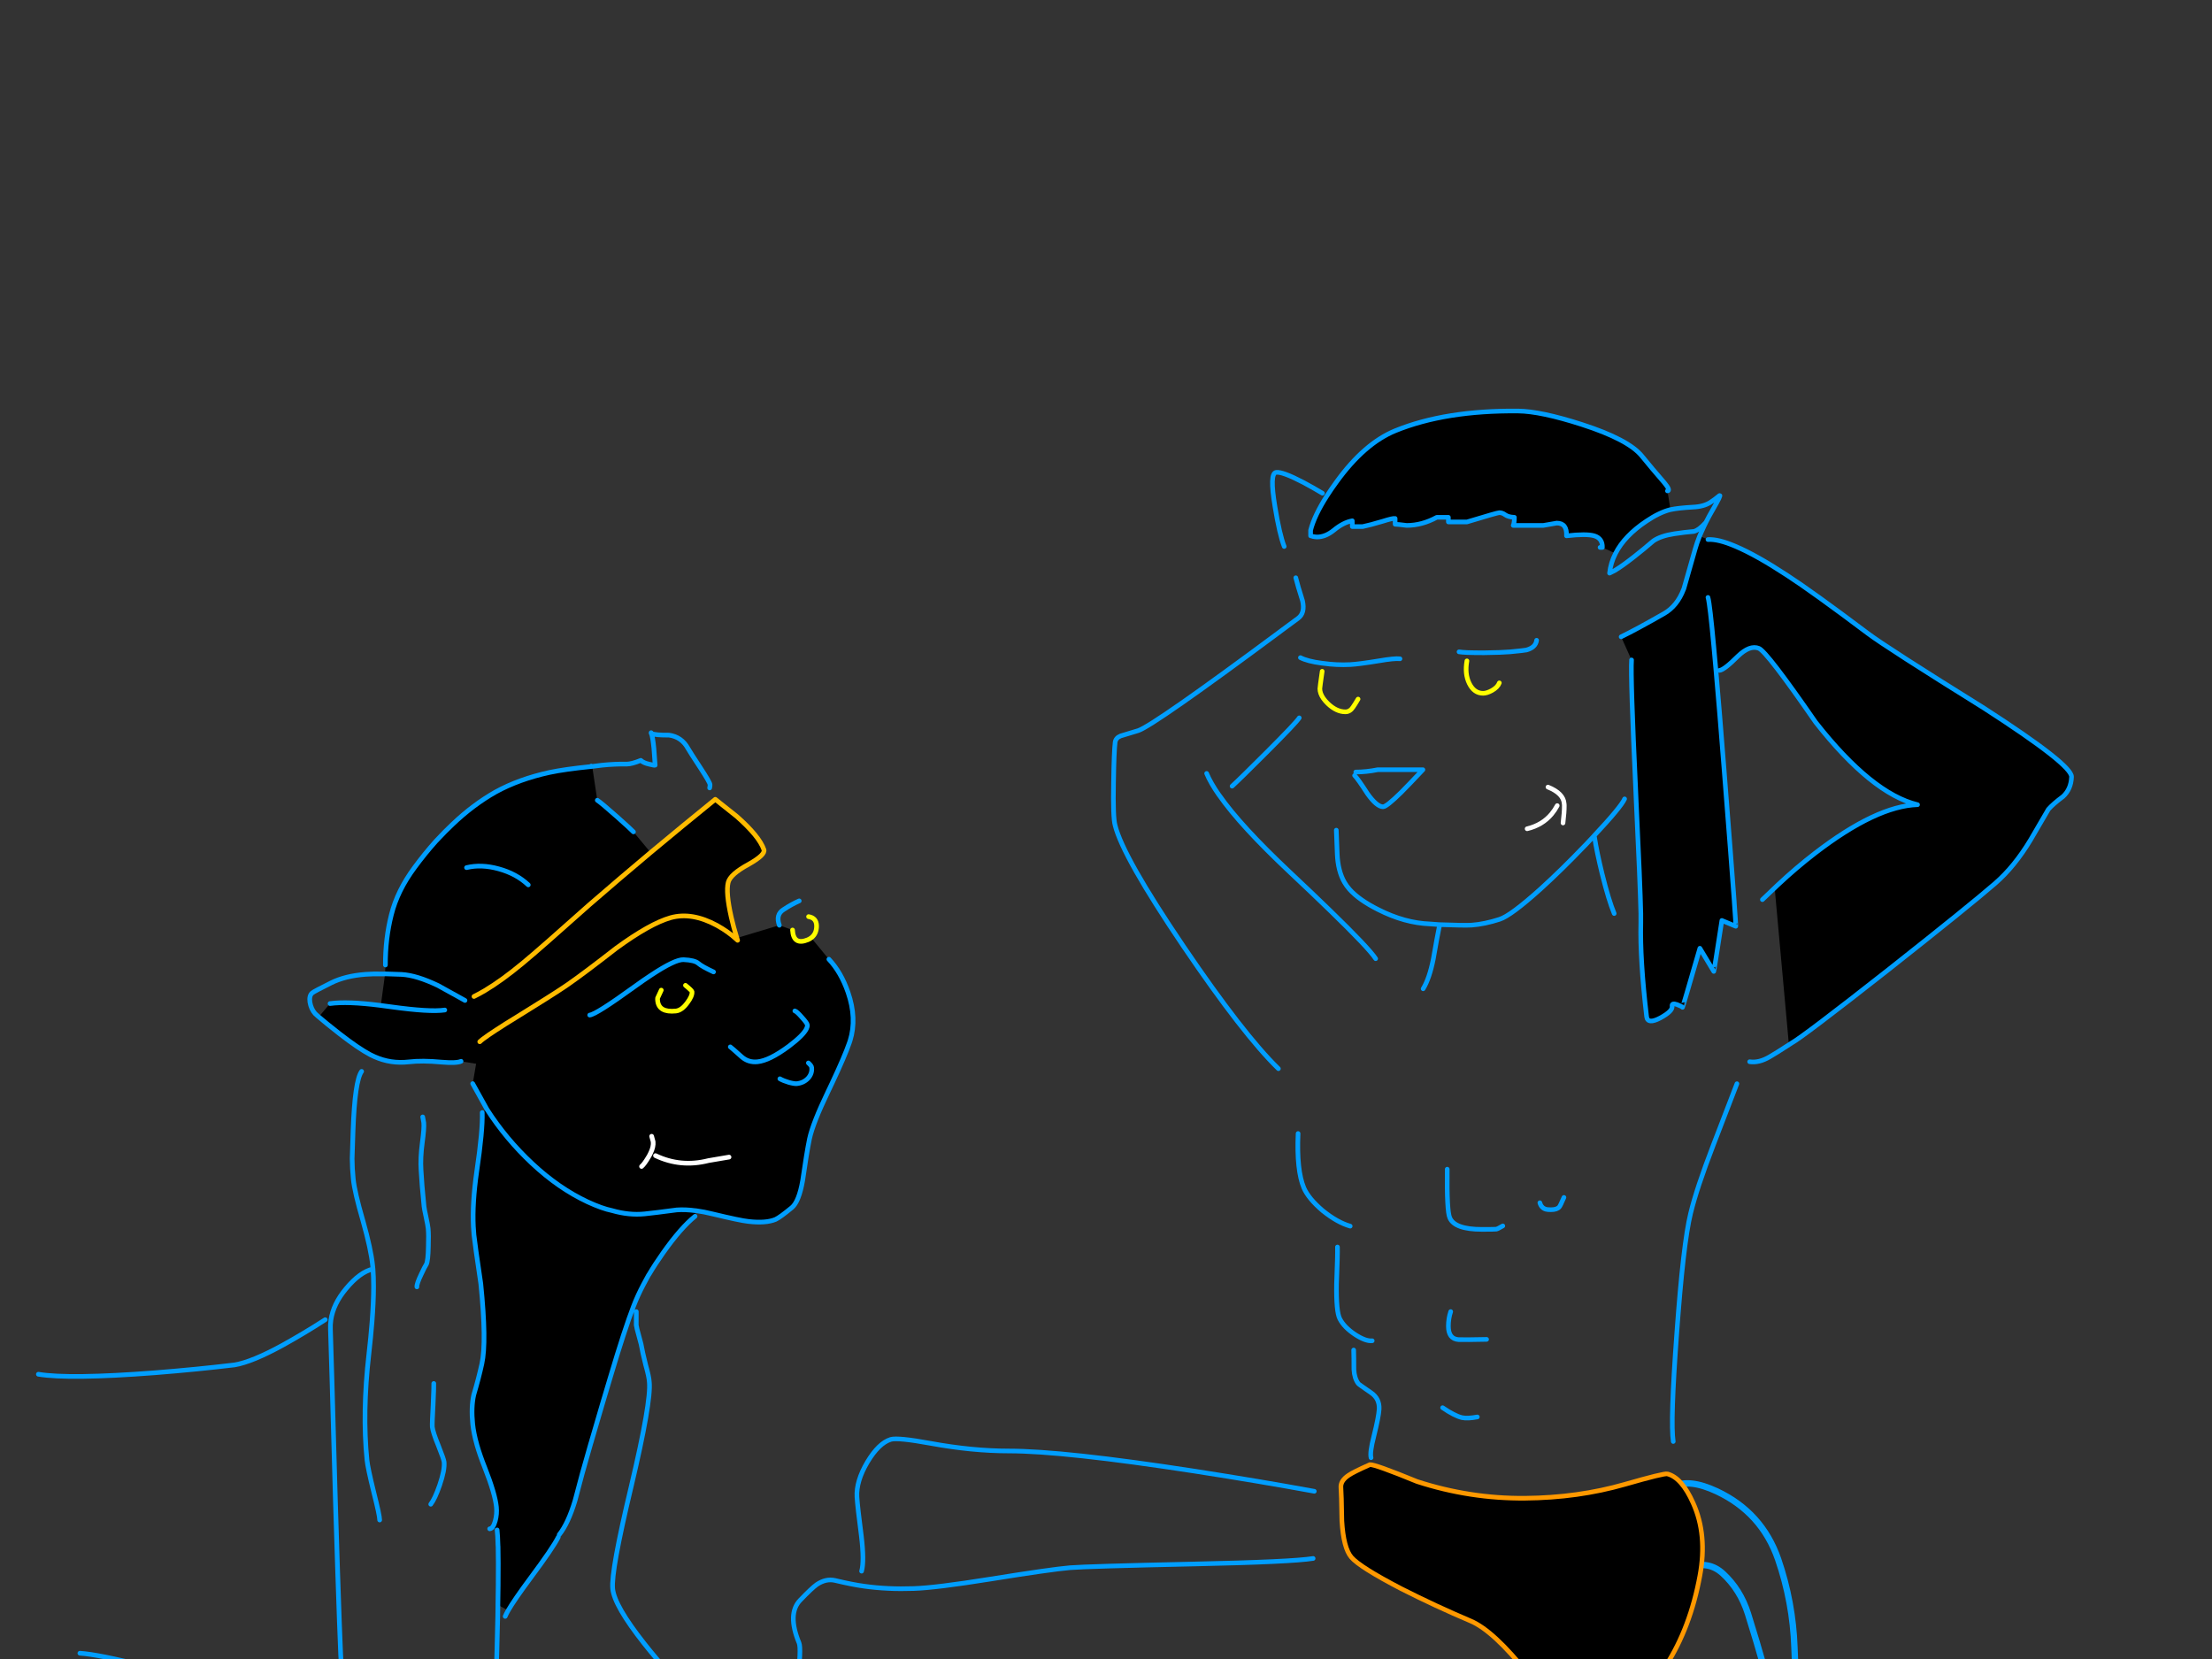 <?xml version="1.0" encoding="utf-8"?>
<svg id="EdithAnim13" image-rendering="inherit" baseProfile="basic" version="1.1" x="0px" y="0px" width="800" height="600" xmlns="http://www.w3.org/2000/svg" xmlns:xlink="http://www.w3.org/1999/xlink">
  <rect width="100%" height="100%" fill="#333333" stroke="none"/>
  <g id="22_Avatarf35r1" overflow="visible">
    <g id="Avatar-Manf0r1">
      <g id="Tailf0r1">
        <path id="Layer3_0_1_STROKES" stroke="#009EFF" stroke-width="2.303" stroke-linejoin="round" stroke-linecap="round" fill="none" d="M650.79,629.691 Q649.628,612.77 648.987,595.839 648.413,579.421 643.079,563.915 637.217,547.026 620.884,539.343 601.035,530.086 598.161,550.786 597.741,553.802 599.713,556.449 604.375,562.809 611.004,566.88 617.933,564.35 623.144,569.129 629.418,574.931 632.179,583.63 638.632,604.158 643.772,624.858 645.224,630.65 644.249,636.526" test="Tail_2.3242325232423263e+312.3242325232423263e+31_2.3242325232423263e+312.3242325232423263e+31_2.3242325232423263e+312.3242325232423263e+31_2.3242325232423263e+312.3242325232423263e+31_2.3242325232423263e+312.3242325232423263e+31"/>
      </g>
      <path fill="#000" stroke="none" d="M612.353,543.615 Q608.249,534.402 603.056,533.063 601.884,532.728 587.646,536.831 570.729,541.689 551.55,541.856 531.618,542.024 512.522,535.826 497.196,529.545 495.437,529.713 489.407,532.392 487.732,533.565 484.718,535.575 484.969,538.088 485.136,539.93 485.304,550.064 485.89,559.863 488.737,563.213 491.836,566.814 506.827,574.603 519.222,580.884 531.869,586.244 540.16,589.761 552.639,605.423 559.004,613.379 566.206,622.675 567.714,623.848 566.206,625.522 565.034,626.779 565.201,626.779 L577.094,623.094 Q592.252,618.32 602.554,602.324 611.348,588.589 614.781,569.913 617.545,555.089 612.353,543.615 M617.713,195.131 L614.698,193.875 Q614.654,193.981 614.614,194.042 613.706,196.361 613.106,198.481 611.515,204.176 609.002,212.886 608.946,213.039 608.835,213.137 606.54,219.234 601.8,221.931 591.834,227.626 586.306,230.306 L590.075,238.681 Q589.656,244.795 591.583,285.749 591.653,287.26 591.666,288.68 593.229,320.681 593.425,330.388 593.423,330.451 593.425,330.471 593.453,332.716 593.425,333.737 593.09,346.886 595.519,367.656 595.854,370.588 600.46,368.159 605.066,365.646 604.731,363.888 604.564,362.631 606.49,363.301 608.081,363.888 608.5,364.306 608.584,364.39 614.781,342.95 L619.806,351.325 Q619.89,351.409 622.738,332.9 L627.762,334.994 Q627.86,335.093 627.176,326.2 627.213,326.18 627.176,326.116 626.222,312.445 623.491,277.709 621.835,256.483 620.56,242.534 618.982,223.888 618.131,218.246 617.893,216.601 617.713,216.069 617.893,216.601 618.131,218.246 618.982,223.888 620.56,242.534 L621.9,242.45 Q623.575,242.282 628.516,237.341 632.871,233.154 636.137,234.494 639.069,235.75 656.656,261.21 676.924,287.005 693.506,291.025 678.599,291.528 656.489,308.529 649.621,313.805 642.838,320.17 L641.833,321.091 Q643.025,333.821 646.941,377.371 L647.863,377.287 Q652.218,374.859 682.703,350.906 712.099,327.708 721.563,319.5 728.598,313.386 734.376,303.755 737.308,298.814 740.825,292.7 742.5,290.774 746.101,288.094 749.033,285.414 749.2,280.975 749.368,276.62 717.543,256.101 682.284,234.159 675.5,229.05 655.567,214.059 646.271,208.029 635.196,200.768 627.679,197.56 621.433,194.902 617.713,195.131 M558.166,190.022 Q560.679,189.604 563.024,189.185 566.793,189.185 566.541,193.791 573.744,192.954 576.591,193.791 579.606,194.712 579.522,197.979 L584.213,200.156 Q587.506,193.754 595.519,188.431 600.125,185.332 604.061,184.328 604.123,184.314 604.145,184.244 L603.056,177.544 Q604.313,177.46 601.884,174.529 597.445,169.42 593.844,164.981 588.986,158.951 572.069,153.508 557.245,148.734 549.037,148.65 522.74,148.399 504.65,155.769 493.427,160.375 483.377,174.278 481.451,176.912 479.86,179.302 475.369,186.421 473.997,191.781 L473.997,193.791 Q474.165,193.791 474.919,194.042 475.756,194.21 476.343,194.21 479.357,194.21 482.372,191.781 485.806,188.934 489.072,188.347 L489.072,190.441 492.841,190.441 Q495.354,189.939 500.127,188.515 503.812,187.342 504.566,187.51 L504.566,189.604 Q505.404,189.604 508.754,190.022 514.281,190.022 519.641,187.091 L523.829,187.091 523.829,188.766 530.529,188.766 Q541.584,185.416 542.254,185.416 543.343,185.416 544.348,186.17 545.52,187.008 547.698,187.091 547.698,189.185 547.279,190.022 L558.166,190.022Z" test="Avatar Man" stroke-width="1.675"/>
      <path id="Layer2_0_1_STROKES" stroke="#009EFF" stroke-width="1.675" stroke-linejoin="round" stroke-linecap="round" fill="none" d="M579.522,197.979 Q579.606,194.712 576.591,193.791 573.744,192.954 566.541,193.791 566.793,189.185 563.024,189.185 560.679,189.604 558.166,190.022 L547.279,190.022 Q547.698,189.185 547.698,187.091 545.52,187.008 544.348,186.17 543.343,185.416 542.254,185.416 541.584,185.416 530.529,188.766 L523.829,188.766 523.829,187.091 519.641,187.091 Q514.281,190.022 508.754,190.022 505.404,189.604 504.566,189.604 L504.566,187.51 Q503.812,187.342 500.127,188.515 495.354,189.939 492.841,190.441 L489.072,190.441 489.072,188.347 Q485.806,188.934 482.372,191.781 479.357,194.21 476.343,194.21 475.756,194.21 474.919,194.042 474.165,193.791 473.997,193.791 L473.997,191.781 Q475.369,186.421 479.902,179.344 481.451,176.912 483.377,174.278 493.427,160.375 504.65,155.769 522.74,148.399 549.037,148.65 557.245,148.734 572.069,153.508 588.986,158.951 593.844,164.981 597.445,169.42 601.884,174.529 604.313,177.46 603.056,177.544 M604.187,184.286 Q604.249,184.292 604.313,184.286 606.845,183.726 612.269,183.406 616.205,183.239 618.634,181.647 619.974,180.81 621.9,179.219 622.654,178.8 619.555,184.16 618.131,186.589 616.959,188.934 616.242,190.342 615.661,191.697 615.522,191.977 615.409,192.242 615.165,192.764 614.949,193.289 614.818,193.584 614.698,193.875 M617.713,195.131 Q621.433,194.902 627.721,197.602 635.196,200.768 646.271,208.029 655.567,214.059 675.5,229.05 682.284,234.159 717.543,256.101 749.368,276.62 749.2,280.975 749.033,285.414 746.101,288.094 742.5,290.774 740.825,292.7 737.308,298.814 734.376,303.755 728.598,313.386 721.563,319.5 712.099,327.708 682.703,350.906 652.218,374.859 647.863,377.287 647.429,377.571 647.025,377.832 642.151,380.994 639.99,382.229 636.137,384.49 632.787,383.987 M616.959,188.934 Q615.654,190.364 614.572,191.195 613.478,191.992 612.604,192.2 609.421,192.451 605.569,193.037 600.627,193.791 597.948,195.634 594.346,198.733 590.912,201.412 586.641,204.762 583.961,206.354 L582.119,207.275 Q582.522,203.58 584.254,200.198 M578.685,197.979 L579.522,197.979 M584.254,200.198 Q587.506,193.754 595.519,188.431 600.125,185.332 604.061,184.328 604.123,184.314 604.187,184.286 M614.698,193.875 Q614.654,193.981 614.614,194.084 613.706,196.361 613.106,198.481 611.515,204.176 609.002,212.886 608.946,213.039 608.877,213.179 606.54,219.234 601.8,221.931 591.834,227.626 586.306,230.306 M590.075,238.681 Q589.656,244.795 591.583,285.749 591.653,287.26 591.708,288.722 593.229,320.681 593.425,330.388 593.423,330.451 593.425,330.513 593.453,332.716 593.425,333.737 593.09,346.886 595.519,367.656 595.854,370.588 600.46,368.159 605.066,365.646 604.731,363.888 604.564,362.631 606.49,363.301 608.081,363.888 608.5,364.306 608.584,364.39 614.781,342.95 L619.806,351.325 Q619.89,351.409 622.738,332.9 L627.762,334.994 Q627.86,335.093 627.218,326.242 627.213,326.18 627.218,326.116 626.222,312.445 623.491,277.709 621.835,256.483 620.602,242.534 618.982,223.888 618.131,218.246 617.893,216.601 617.713,216.069 M641.833,321.133 L642.838,320.17 Q649.621,313.805 656.489,308.529 678.599,291.528 693.506,291.025 676.924,287.005 656.656,261.21 639.069,235.75 636.137,234.494 632.871,233.154 628.516,237.341 623.575,242.282 621.9,242.45 M527.681,235.75 Q528.658,235.907 530.696,236.001 533.021,236.085 536.726,236.085 543.259,236.001 546.106,235.75 551.382,235.247 552.053,235.08 555.402,234.159 555.738,231.562 M576.675,302.75 Q577.512,308.194 579.439,316.066 581.784,325.53 583.794,330.388 M483.294,300.237 Q483.294,300.321 483.629,308.864 483.88,314.977 486.225,319.081 486.979,320.398 488.109,321.677 491.54,325.508 498.452,328.964 508,333.821 517.213,334.156 L520.604,334.407 520.73,334.407 Q529.608,334.742 532.287,334.575 536.894,334.24 542.338,332.481 546.358,331.225 557.161,321.51 564.839,314.535 572.99,306.016 573.096,305.914 573.199,305.807 573.263,305.747 573.325,305.681 573.41,305.601 573.493,305.514 574.779,304.149 576.089,302.75 576.174,302.66 576.256,302.583 576.29,302.534 576.34,302.499 576.353,302.45 576.382,302.415 586.243,291.901 587.563,288.931 M520.563,334.994 Q519.809,338.595 518.385,346.802 516.961,353.921 514.7,357.606 M637.394,325.362 L641.833,321.133 M628.181,391.944 Q628.098,392.111 619.639,414.138 613.609,429.799 611.431,438.844 608.751,449.815 606.406,482.477 604.061,514.303 605.15,521.338 M556.91,434.991 Q557.412,436.834 559.088,437.336 559.59,437.504 560.93,437.504 563.108,437.504 563.945,436.499 564.28,436.164 565.62,433.065 M523.41,422.847 Q523.242,438.09 524.331,440.435 526.09,444.622 535.973,444.622 540.746,444.622 541.165,444.539 541.667,444.455 543.51,443.366 M524.666,474.354 Q523.829,476.866 523.829,479.63 523.829,484.236 527.514,484.487 529.943,484.571 537.647,484.404 M521.735,509.11 Q526.006,512.041 528.77,512.711 530.78,513.13 534.297,512.46 M564.531,627.281 Q558.25,630.213 541.416,633.395 524.415,636.578 506.325,638.169 490.664,639.593 453.814,638.839 426.009,638.336 410.012,637.331 397.701,636.578 372.744,633.981 366.546,633.311 361.94,634.316 358.674,635.07 357.669,634.4 M478.269,178.381 Q475.086,176.455 471.317,174.445 463.78,170.509 461.519,170.844 459.09,171.179 461.1,183.155 462.775,193.372 464.45,197.644 M468.637,208.95 Q469.307,211.714 471.066,217.241 472.071,221.68 469.475,223.606 466.277,225.99 463.236,228.212 L463.194,228.254 Q417.498,262.185 411.687,264.225 406.579,265.732 405.323,266.151 403.564,266.821 403.312,268.412 402.894,271.679 402.726,282.901 402.475,295.799 403.312,298.563 406.16,309.953 428.102,342.364 449.626,374.105 462.356,386.5 M470.312,237.844 Q472.909,239.184 478.101,239.854 478.312,239.886 478.52,239.896 483.421,240.597 488.319,240.356 491.417,240.189 498.62,239.016 504.482,238.011 506.325,238.262 M469.894,259.619 Q468.889,261.294 458.085,272.097 448.286,281.896 445.606,284.325 M490.329,279.216 Q494.097,279.216 498.285,278.379 L514.616,278.379 Q509.591,283.739 506.744,286.586 501.468,291.779 500.211,291.779 497.95,291.779 494.6,287.089 491.166,281.729 489.91,280.472 M436.394,279.719 Q437.831,283.191 440.916,287.591 440.95,287.64 441,287.675 448.678,298.686 466.544,315.48 474.843,323.274 480.949,329.215 495.077,342.92 497.531,346.719 M469.475,409.95 Q468.889,423.266 471.569,429.631 473.244,433.484 478.352,437.839 483.629,442.11 488.319,443.45 M483.713,450.987 Q483.796,453.584 483.377,464.304 483.21,474.354 484.55,476.95 486.141,480.049 490.077,482.645 493.93,485.157 496.275,484.906 M489.575,488.256 Q489.659,491.02 489.659,495.291 489.826,498.474 491.25,500.4 491.417,500.651 495.94,503.75 498.955,505.844 498.787,509.612 498.62,512.46 496.861,519.495 495.354,525.358 495.856,527.2 M475.338,539.344 Q455.74,535.743 432.039,532.058 384.72,524.771 364.871,524.771 351.639,524.771 336.564,522.007 324.671,519.83 322.159,520.584 317.804,521.924 313.7,528.791 309.596,535.743 309.931,541.438 310.182,545.29 311.522,555.507 312.611,564.636 311.606,568.238 M474.919,563.631 Q467.214,564.888 431.704,565.641 393.179,566.479 386.981,566.981 380.114,567.568 358.255,571.085 338.406,574.267 330.45,574.519 320.986,574.854 312.611,573.681 308.256,573.095 301.975,571.588 298.709,570.834 295.359,573.095 293.6,574.351 289.412,578.706 284.639,583.648 288.994,594.2 289.831,596.294 288.407,608.27 286.816,620.33 287.737,622.675 L290.669,629.794 Q293.935,638.755 295.275,648.219 M354.319,622.675 Q355.491,626.444 357.669,637.248 360.014,648.805 359.762,651.15" test="Avatar Man"/>
      <path id="Layer2_0_2_STROKES" stroke="#FF0" stroke-width="1.675" stroke-linejoin="round" stroke-linecap="round" fill="none" d="M530.529,239.016 Q529.691,243.706 531.366,247.14 533.125,250.741 536.391,250.741 537.731,250.741 539.574,249.736 541.667,248.564 542.254,246.972 M478.185,242.785 Q477.347,248.647 477.347,249.066 477.347,250.77 478.604,252.584 479.272,253.532 480.279,254.51 483.377,257.441 486.56,257.441 488.235,257.441 489.324,255.766 489.994,254.845 491.166,252.835" test="Avatar Man"/>
      <path id="Layer2_0_3_STROKES" stroke="#FFF" stroke-width="1.675" stroke-linejoin="round" stroke-linecap="round" fill="none" d="M559.841,284.66 Q565.453,286.921 565.704,290.69 565.72,290.928 565.746,291.193 565.741,291.256 565.746,291.318 L565.746,291.444 Q565.777,293.623 565.285,297.641 M552.304,299.735 Q557.823,298.418 561.181,294.375 562.307,293.022 563.191,291.36" test="Avatar Man"/>
      <path id="Layer2_0_4_STROKES" stroke="#F90" stroke-width="1.675" stroke-linejoin="round" stroke-linecap="round" fill="none" d="M495.437,529.713 Q497.196,529.545 512.522,535.826 531.618,542.024 551.55,541.856 570.729,541.689 587.646,536.831 601.884,532.728 603.056,533.063 608.249,534.402 612.353,543.615 617.545,555.089 614.781,569.913 611.348,588.589 602.554,602.324 592.252,618.32 577.094,623.094 L565.201,626.779 Q565.034,626.779 566.206,625.522 567.714,623.848 566.206,622.675 559.004,613.379 552.639,605.423 540.16,589.761 531.869,586.244 519.222,580.884 506.827,574.603 491.836,566.814 488.737,563.213 485.89,559.863 485.304,550.064 485.136,539.93 484.969,538.088 484.718,535.575 487.732,533.565 489.407,532.392 495.437,529.713Z" test="Avatar Man"/>
    </g>
    <g id="Avatar-Lady">
      <path fill="#000" stroke="none" d="M251.593,437.826 Q247.881,437.361 244.763,437.584 236.621,438.666 233.169,439.016 227.527,439.589 221.394,437.83 217.746,437.094 212.479,434.652 202.029,429.758 192.441,420.779 182.972,411.913 176.073,401.174 L174.408,402.364 Q174.628,408.721 172.411,423.748 170.775,435.171 171.195,443.608 171.269,445.179 171.418,446.648 171.726,449.679 173.888,464.261 176.025,485.311 174.277,493.23 173.115,498.537 171.338,504.502 170.343,508.942 170.959,515.004 171.302,518.38 172.486,522.505 L172.495,522.589 Q173.586,526.405 175.379,530.888 179.048,540.213 179.535,545.013 179.792,547.539 179.114,550.075 178.741,551.431 178.216,552.122 L179.784,553.324 Q180.016,555.24 180.104,558.991 180.113,559.179 180.138,559.328 180.265,564.51 180.168,573.021 L180.176,573.105 Q180.144,576.51 180.069,580.432 L183.761,582.439 Q186.017,578.589 191.844,570.73 200.005,559.778 201.911,555.926 L202.246,555.042 Q205.49,550.969 207.971,542.721 210.784,531.887 212.811,525.046 213.252,523.526 213.615,522.072 213.816,521.553 213.933,521.018 214.014,520.905 213.992,520.757 214.064,520.692 214.059,520.58 L214.059,520.58 Q218.071,506.948 220.653,498.389 225.981,480.494 229.152,472.345 230.609,468.546 232.702,464.584 233.535,462.982 234.415,461.347 L234.634,460.985 234.709,460.892 Q236.998,457.089 239.793,453.145 246.263,443.981 251.377,439.889 L251.593,437.826 M216.022,289.421 L214.184,277.188 213.763,277.23 Q204.332,278.188 198.835,279.342 187.765,281.742 179.224,286.437 171.021,291.098 163.654,298.141 160.863,300.778 158.172,303.632 158.174,303.672 158.096,303.725 157.909,303.958 157.634,304.197 153.666,308.663 150.002,313.649 143.716,322.113 141.539,330.841 139.355,339.485 139.386,349.009 L139.281,352.167 Q141.98,352.256 145.261,352.411 150.651,352.714 158.43,356.433 158.832,356.646 164.018,359.524 164.067,359.536 164.102,359.515 165.862,360.546 168.164,361.825 165.862,360.546 164.102,359.515 164.067,359.536 164.018,359.524 158.832,356.646 158.43,356.433 150.651,352.714 145.261,352.411 141.98,352.256 139.281,352.167 L137.724,363.64 Q139.477,363.848 141.346,364.123 155.497,366.088 160.86,365.289 155.497,366.088 141.346,364.123 139.477,363.848 137.724,363.64 137.551,363.611 137.379,363.59 125.644,362.095 119.365,362.952 L115.263,367.792 Q117.587,369.778 122.767,373.835 129.657,379.193 133.92,381.465 134.745,381.856 135.437,382.162 141.319,384.797 147.878,384.046 152.669,383.474 159.626,384.129 165.117,384.592 166.741,383.832 L172.191,384.724 170.964,391.91 175.963,400.93 Q176.051,401.067 176.073,401.174 182.972,411.913 192.441,420.779 202.029,429.758 212.479,434.652 217.746,437.094 221.394,437.83 227.527,439.589 233.169,439.016 236.621,438.666 244.763,437.584 247.881,437.361 251.593,437.826 L251.677,437.817 Q254.58,438.247 257.843,439.063 267.784,441.456 270.707,441.755 276.99,442.478 280.499,441.015 282.124,440.255 286.363,436.762 288.953,434.628 290.297,426.92 291.689,417.166 292.767,411.867 293.979,406.215 299.528,394.678 300.259,393.15 300.93,391.728 305.476,382.057 307.123,377.318 307.304,376.806 307.45,376.349 309.956,368.353 306.699,358.901 304.17,351.587 299.784,346.928 L293.38,339.157 Q292.872,339.562 292.177,339.874 286.95,342.021 286.63,336.354 L281.861,334.627 266.508,339.248 Q266.629,339.668 266.762,340.073 266.516,339.835 266.205,339.619 263.456,337.013 259.326,334.703 250.232,329.757 242.538,331.9 235.097,334.016 222.899,342.911 211.241,351.986 205.344,356.008 204.556,356.62 203.838,357.096 199.859,359.797 185.531,368.653 184.093,369.548 182.805,370.291 179.081,372.704 176.739,374.225 174.276,375.997 173.51,376.764 174.276,375.997 176.739,374.225 179.081,372.704 182.805,370.291 184.093,369.548 185.531,368.653 199.859,359.797 203.838,357.096 204.556,356.62 205.344,356.008 211.241,351.986 222.899,342.911 235.097,334.016 242.538,331.9 250.232,329.757 259.326,334.703 263.456,337.013 266.205,339.619 L266.508,339.248 Q266.443,339.044 266.381,338.836 265.355,335.554 264.467,331.714 262.457,322.816 263.361,319.152 264.081,316.186 270.854,312.521 276.887,309.101 276.278,307.291 274.595,302.443 266.466,295.272 L258.692,289.086 Q246.457,299.021 235.293,308.306 223.617,318.127 213.14,327.229 195.513,342.97 189.079,348.302 181.54,354.561 175.368,358.201 173.319,359.455 171.421,360.388 173.319,359.455 175.368,358.201 181.54,354.561 189.079,348.302 195.513,342.97 213.14,327.229 223.617,318.127 235.293,308.306 L229.092,300.854 Q228.232,299.92 223.088,295.339 217.48,290.379 216.022,289.421 M252.551,348.407 Q251.244,347.264 247.226,347.076 244.182,346.934 235.538,352.601 232.766,354.458 229.422,356.88 215.635,366.872 213.277,367.112 215.635,366.872 229.422,356.88 232.766,354.458 235.538,352.601 244.182,346.934 247.226,347.076 251.244,347.264 252.551,348.407 253.858,349.55 258.055,351.506 253.858,349.55 252.551,348.407 M248.556,362.679 Q250.43,360.192 250.276,358.676 250.233,358.255 247.914,356.364 250.233,358.255 250.276,358.676 250.43,360.192 248.556,362.679 246.539,365.436 244.434,365.649 238.287,366.273 237.842,361.895 237.774,361.221 237.833,360.96 238.034,360.429 239.159,358.103 238.034,360.429 237.833,360.96 237.774,361.221 237.842,361.895 238.287,366.273 244.434,365.649 246.539,365.436 248.556,362.679 M235.265,416.941 Q234.953,417.789 234.418,418.643 232.964,421.087 232.022,421.864 232.964,421.087 234.418,418.643 234.953,417.789 235.265,416.941 236.402,414.734 236.219,412.931 L235.677,410.944 236.219,412.931 Q236.402,414.734 235.265,416.941 M273.945,384.005 Q276.077,383.788 278.801,382.406 281.753,381.015 285.364,378.337 290.514,374.435 291.62,372.087 292.05,371.301 291.988,370.688 291.92,370.015 290.005,367.912 288.174,365.801 287.475,365.617 288.174,365.801 290.005,367.912 291.92,370.015 291.988,370.688 292.05,371.301 291.62,372.087 290.514,374.435 285.364,378.337 281.753,381.015 278.801,382.406 276.077,383.788 273.945,384.005 270.661,384.338 268.232,382.203 264.395,378.764 264.126,378.622 264.395,378.764 268.232,382.203 270.661,384.338 273.945,384.005 M293.553,386.097 Q293.484,385.423 292.363,384.431 293.484,385.423 293.553,386.097 293.664,387.192 293.337,388.16 293.01,389.129 292.245,389.973 290.631,391.668 288.189,391.916 287.263,392.01 285.249,391.449 283.32,390.879 282.055,390.157 283.32,390.879 285.249,391.449 287.263,392.01 288.189,391.916 290.631,391.668 292.245,389.973 293.01,389.129 293.337,388.16 293.664,387.192 293.553,386.097 M256.222,419.747 Q259.901,419.118 263.664,418.48 259.901,419.118 256.222,419.747 246.188,422.297 237.069,417.948 246.188,422.297 256.222,419.747 M191.057,320.028 Q186.731,315.959 180.345,314.226 174.043,312.484 168.731,313.789 174.043,312.484 180.345,314.226 186.731,315.959 191.057,320.028Z" test="Avatar Lady" stroke-width="1.693"/>
      <path id="Layer1_0_1_STROKES" stroke="#009EFF" stroke-width="1.693" stroke-linejoin="round" stroke-linecap="round" fill="none" d="M281.861,334.627 Q280.449,330.772 283.41,328.94 286.279,327.033 289.048,325.816 M256.656,284.954 Q256.832,284.171 256.789,283.75 256.703,282.908 253.378,277.801 249.453,271.82 248.828,270.692 246.531,266.502 241.957,265.861 237.283,265.91 235.606,265.314 236.071,266.543 236.49,270.669 L236.938,276.749 Q236.694,276.858 234.773,276.373 232.684,275.905 231.757,275 228.474,276.332 226.688,276.343 222.427,276.265 217.712,276.744 L214.184,277.188 M216.022,289.421 Q217.48,290.379 223.088,295.339 228.232,299.92 229.092,300.854 M235.606,265.314 Q235.594,265.231 235.514,265.239 L235.488,264.986 Q235.587,265.145 235.606,265.314Z M213.763,277.23 Q213.746,277.062 213.83,277.053 214.008,277.2 214.184,277.188 L213.763,277.23 Q204.332,278.188 198.835,279.342 187.765,281.742 179.224,286.437 171.021,291.098 163.654,298.141 160.863,300.778 158.214,303.628 158.174,303.672 158.139,303.72 157.909,303.958 157.676,304.193 153.666,308.663 150.002,313.649 143.716,322.113 141.539,330.841 139.355,339.485 139.386,349.009 M139.286,352.21 Q141.98,352.256 145.261,352.411 150.651,352.714 158.43,356.433 158.832,356.646 164.018,359.524 164.067,359.536 164.106,359.557 165.862,360.546 168.164,361.825 M258.055,351.506 Q253.858,349.55 252.551,348.407 251.244,347.264 247.226,347.076 244.182,346.934 235.542,352.644 232.766,354.458 229.422,356.88 215.635,366.872 213.277,367.112 M264.126,378.622 Q264.395,378.764 268.232,382.203 270.661,384.338 273.945,384.005 276.077,383.788 278.848,382.443 281.753,381.015 285.364,378.337 290.514,374.435 291.662,372.083 292.05,371.301 291.988,370.688 291.92,370.015 290.005,367.912 288.174,365.801 287.475,365.617 M299.784,346.928 Q304.17,351.587 306.699,358.901 309.956,368.353 307.45,376.349 307.304,376.806 307.123,377.318 305.476,382.057 300.93,391.728 300.259,393.15 299.528,394.678 293.979,406.215 292.767,411.867 291.689,417.166 290.297,426.92 288.953,434.628 286.363,436.762 282.124,440.255 280.499,441.015 276.99,442.478 270.707,441.755 267.784,441.456 257.843,439.063 254.58,438.247 251.681,437.859 L251.597,437.868 M251.377,439.889 Q246.263,443.981 239.793,453.145 236.998,457.089 234.752,460.888 L234.676,460.981 234.458,461.343 Q233.535,462.982 232.702,464.584 230.609,468.546 229.152,472.345 225.981,480.494 220.653,498.389 218.071,506.948 214.101,520.576 L214.063,520.622 Q214.064,520.692 214.034,520.753 214.014,520.905 213.98,521.056 213.816,521.553 213.657,522.067 213.252,523.526 212.811,525.046 210.784,531.887 207.971,542.721 205.49,550.969 202.246,555.042 M201.911,555.926 Q200.005,559.778 191.844,570.73 186.017,578.589 183.765,582.481 183.055,583.743 182.703,584.588 M282.055,390.157 Q283.32,390.879 285.249,391.449 287.263,392.01 288.189,391.916 290.631,391.668 292.245,389.973 293.01,389.129 293.337,388.16 293.664,387.192 293.553,386.097 293.484,385.423 292.363,384.431 M251.597,437.868 Q247.881,437.361 244.763,437.584 236.621,438.666 233.169,439.016 227.527,439.589 221.394,437.83 217.746,437.094 212.479,434.652 202.029,429.758 192.441,420.779 182.972,411.913 176.12,401.212 M174.408,402.364 Q174.628,408.721 172.411,423.748 170.775,435.171 171.195,443.608 171.269,445.179 171.418,446.648 171.726,449.679 173.888,464.261 176.025,485.311 174.277,493.23 173.115,498.537 171.338,504.502 170.343,508.942 170.959,515.004 171.302,518.38 172.49,522.547 L172.495,522.589 Q173.586,526.405 175.379,530.888 179.048,540.213 179.535,545.013 179.792,547.539 179.114,550.075 178.741,551.431 178.22,552.165 M179.784,553.324 Q180.016,555.24 180.108,559.033 180.113,559.179 180.138,559.328 180.265,564.51 180.172,573.063 L180.176,573.105 Q180.144,576.51 180.069,580.432 M230.124,474.373 L230.106,479.224 Q230.191,480.066 231.123,483.374 232.054,486.682 232.14,487.524 232.225,488.366 233.53,493.678 234.751,498 234.836,499.841 235.555,506.913 228.292,537.595 220.945,568.285 221.586,574.6 222.21,580.747 232.951,594.373 241.347,605.004 251.653,615.187 259.117,622.51 278.271,657.825 278.382,658.92 279.081,659.104 279.688,659.213 279.712,658.615 M194.641,615.021 Q196.865,615.986 208.897,625.568 221.781,635 222.029,638.441 222.337,641.472 244.606,654.694 266.875,667.915 267.217,671.283 267.32,672.293 267.648,672.175 267.976,672.056 267.993,672.225 L268.607,671.567 M191.057,320.028 Q186.731,315.959 180.345,314.226 174.043,312.484 168.731,313.789 M139.286,352.21 Q139.203,352.228 139.117,352.227 139.03,352.225 138.949,352.244 134.854,352.158 132.157,352.38 124.899,352.947 119.875,355.414 113.64,358.514 112.933,359.096 111.756,360.067 112.079,362.416 112.504,364.925 113.947,366.565 114.343,366.963 115.073,367.599 115.165,367.671 115.258,367.75 L115.305,367.788 M119.365,362.952 Q125.644,362.095 137.379,363.59 137.551,363.611 137.724,363.64 M115.305,367.788 Q117.587,369.778 122.767,373.835 129.657,379.193 133.962,381.461 134.745,381.856 135.437,382.162 141.319,384.797 147.878,384.046 152.669,383.474 159.626,384.129 165.117,384.592 166.741,383.832 M170.964,391.91 L175.963,400.93 Q176.051,401.067 176.12,401.212 M130.788,387.483 Q128.326,390.88 127.688,408.894 127.414,417.089 127.358,419.051 127.372,422.537 127.765,426.41 128.244,431.126 131.249,441.454 134.17,451.791 134.769,457.685 134.831,458.298 134.897,458.948 135.114,461.757 135.109,465.221 135.112,470.9 134.527,478.339 134.117,483.554 133.42,489.637 130.985,510.897 132.729,528.073 133.011,530.852 135.189,539.733 137.316,548.109 137.31,549.726 M137.724,363.64 Q139.477,363.848 141.346,364.123 155.497,366.088 160.86,365.289 M152.877,403.955 L153.259,406.042 Q153.456,407.979 152.723,413.328 151.998,418.761 152.275,423.156 152.518,428.065 153.356,436.317 153.45,437.243 154.086,440.156 154.73,443.153 154.842,444.248 154.848,444.308 154.854,444.374 155.069,446.639 154.919,450.875 154.834,455.903 154.205,457.243 153.541,458.246 152.357,460.833 151.514,462.577 151.12,463.723 150.726,464.869 150.781,465.416 M156.881,500.356 Q156.95,501.029 156.64,508.036 156.247,515.052 156.349,516.062 156.537,517.915 158.575,522.897 159.56,525.412 160.084,526.869 160.571,528.312 160.613,528.73 160.904,531.592 159.001,537.145 157.29,542.083 155.786,544.022 M134.897,458.948 Q130.158,460.025 125.156,466.062 120.516,471.603 119.674,477.422 119.433,479.119 119.511,480.842 119.722,486.265 121.307,542.929 123.017,598.305 123.531,604.208 123.933,608.165 124.036,615.045 124.061,616.055 124.103,616.952 L124.111,617.037 Q124.317,619.916 124.872,621.596 125.362,623.077 165.353,670.908 205.039,718.259 205.465,721.619 M117.619,477.291 Q109.955,482.237 102.223,486.51 91.183,492.565 84.827,493.636 71.549,495.24 56.022,496.476 25.043,498.856 13.882,497.012 M178.22,552.165 Q177.737,552.852 177.105,552.916 M180.069,580.432 L180.074,580.474 Q180.059,582.424 180.017,584.521 179.79,595.722 179.316,610.708 179.245,614.203 189.939,629.875 203.114,649.039 206.096,654.946 226.453,695.413 228.781,714.147 M28.892,597.91 Q35.57,598.338 52.419,602.581 70.76,607.269 80.914,611.768 94.718,617.852 98.298,618.764 105.729,620.732 114.972,618.773 118.719,617.967 121.858,617.053" test="Avatar Lady"/>
      <path id="Layer1_0_2_STROKES" stroke="#FFBC00" stroke-width="1.693" stroke-linejoin="round" stroke-linecap="round" fill="none" d="M235.335,308.301 Q246.457,299.021 258.692,289.086 L266.466,295.272 Q274.595,302.443 276.278,307.291 276.887,309.101 270.854,312.521 264.081,316.186 263.361,319.152 262.457,322.816 264.467,331.714 265.355,335.554 266.381,338.836 266.443,339.044 266.508,339.248 M171.421,360.388 Q173.319,359.455 175.372,358.243 181.54,354.561 189.079,348.302 195.513,342.97 213.14,327.229 223.617,318.127 235.335,308.301 M266.247,339.615 Q266.516,339.835 266.762,340.073 266.629,339.668 266.508,339.248 M266.247,339.615 Q263.456,337.013 259.326,334.703 250.232,329.757 242.538,331.9 235.097,334.016 222.899,342.911 211.241,351.986 205.39,356.045 204.556,356.62 203.838,357.096 199.859,359.797 185.531,368.653 184.093,369.548 182.809,370.333 179.081,372.704 176.786,374.262 174.276,375.997 173.51,376.764" test="Avatar Lady"/>
      <path id="Layer1_0_3_STROKES" stroke="#FF0" stroke-width="1.693" stroke-linejoin="round" stroke-linecap="round" fill="none" d="M286.63,336.354 Q286.95,342.021 292.177,339.874 292.872,339.562 293.422,339.153 295.343,337.664 295.327,334.876 295.289,331.987 292.433,331.512 M239.159,358.103 Q238.034,360.429 237.833,360.96 237.774,361.221 237.842,361.895 238.287,366.273 244.434,365.649 246.539,365.436 248.556,362.679 250.43,360.192 250.276,358.676 250.233,358.255 247.914,356.364" test="Avatar Lady"/>
      <path id="Layer1_0_4_STROKES" stroke="#FFF" stroke-width="1.693" stroke-linejoin="round" stroke-linecap="round" fill="none" d="M235.677,410.944 L236.219,412.931 Q236.402,414.734 235.312,416.978 234.953,417.789 234.418,418.643 232.964,421.087 232.022,421.864 M237.069,417.948 Q246.188,422.297 256.222,419.747 259.901,419.118 263.664,418.48" test="Avatar Lady"/>
    </g>
  </g>
</svg>